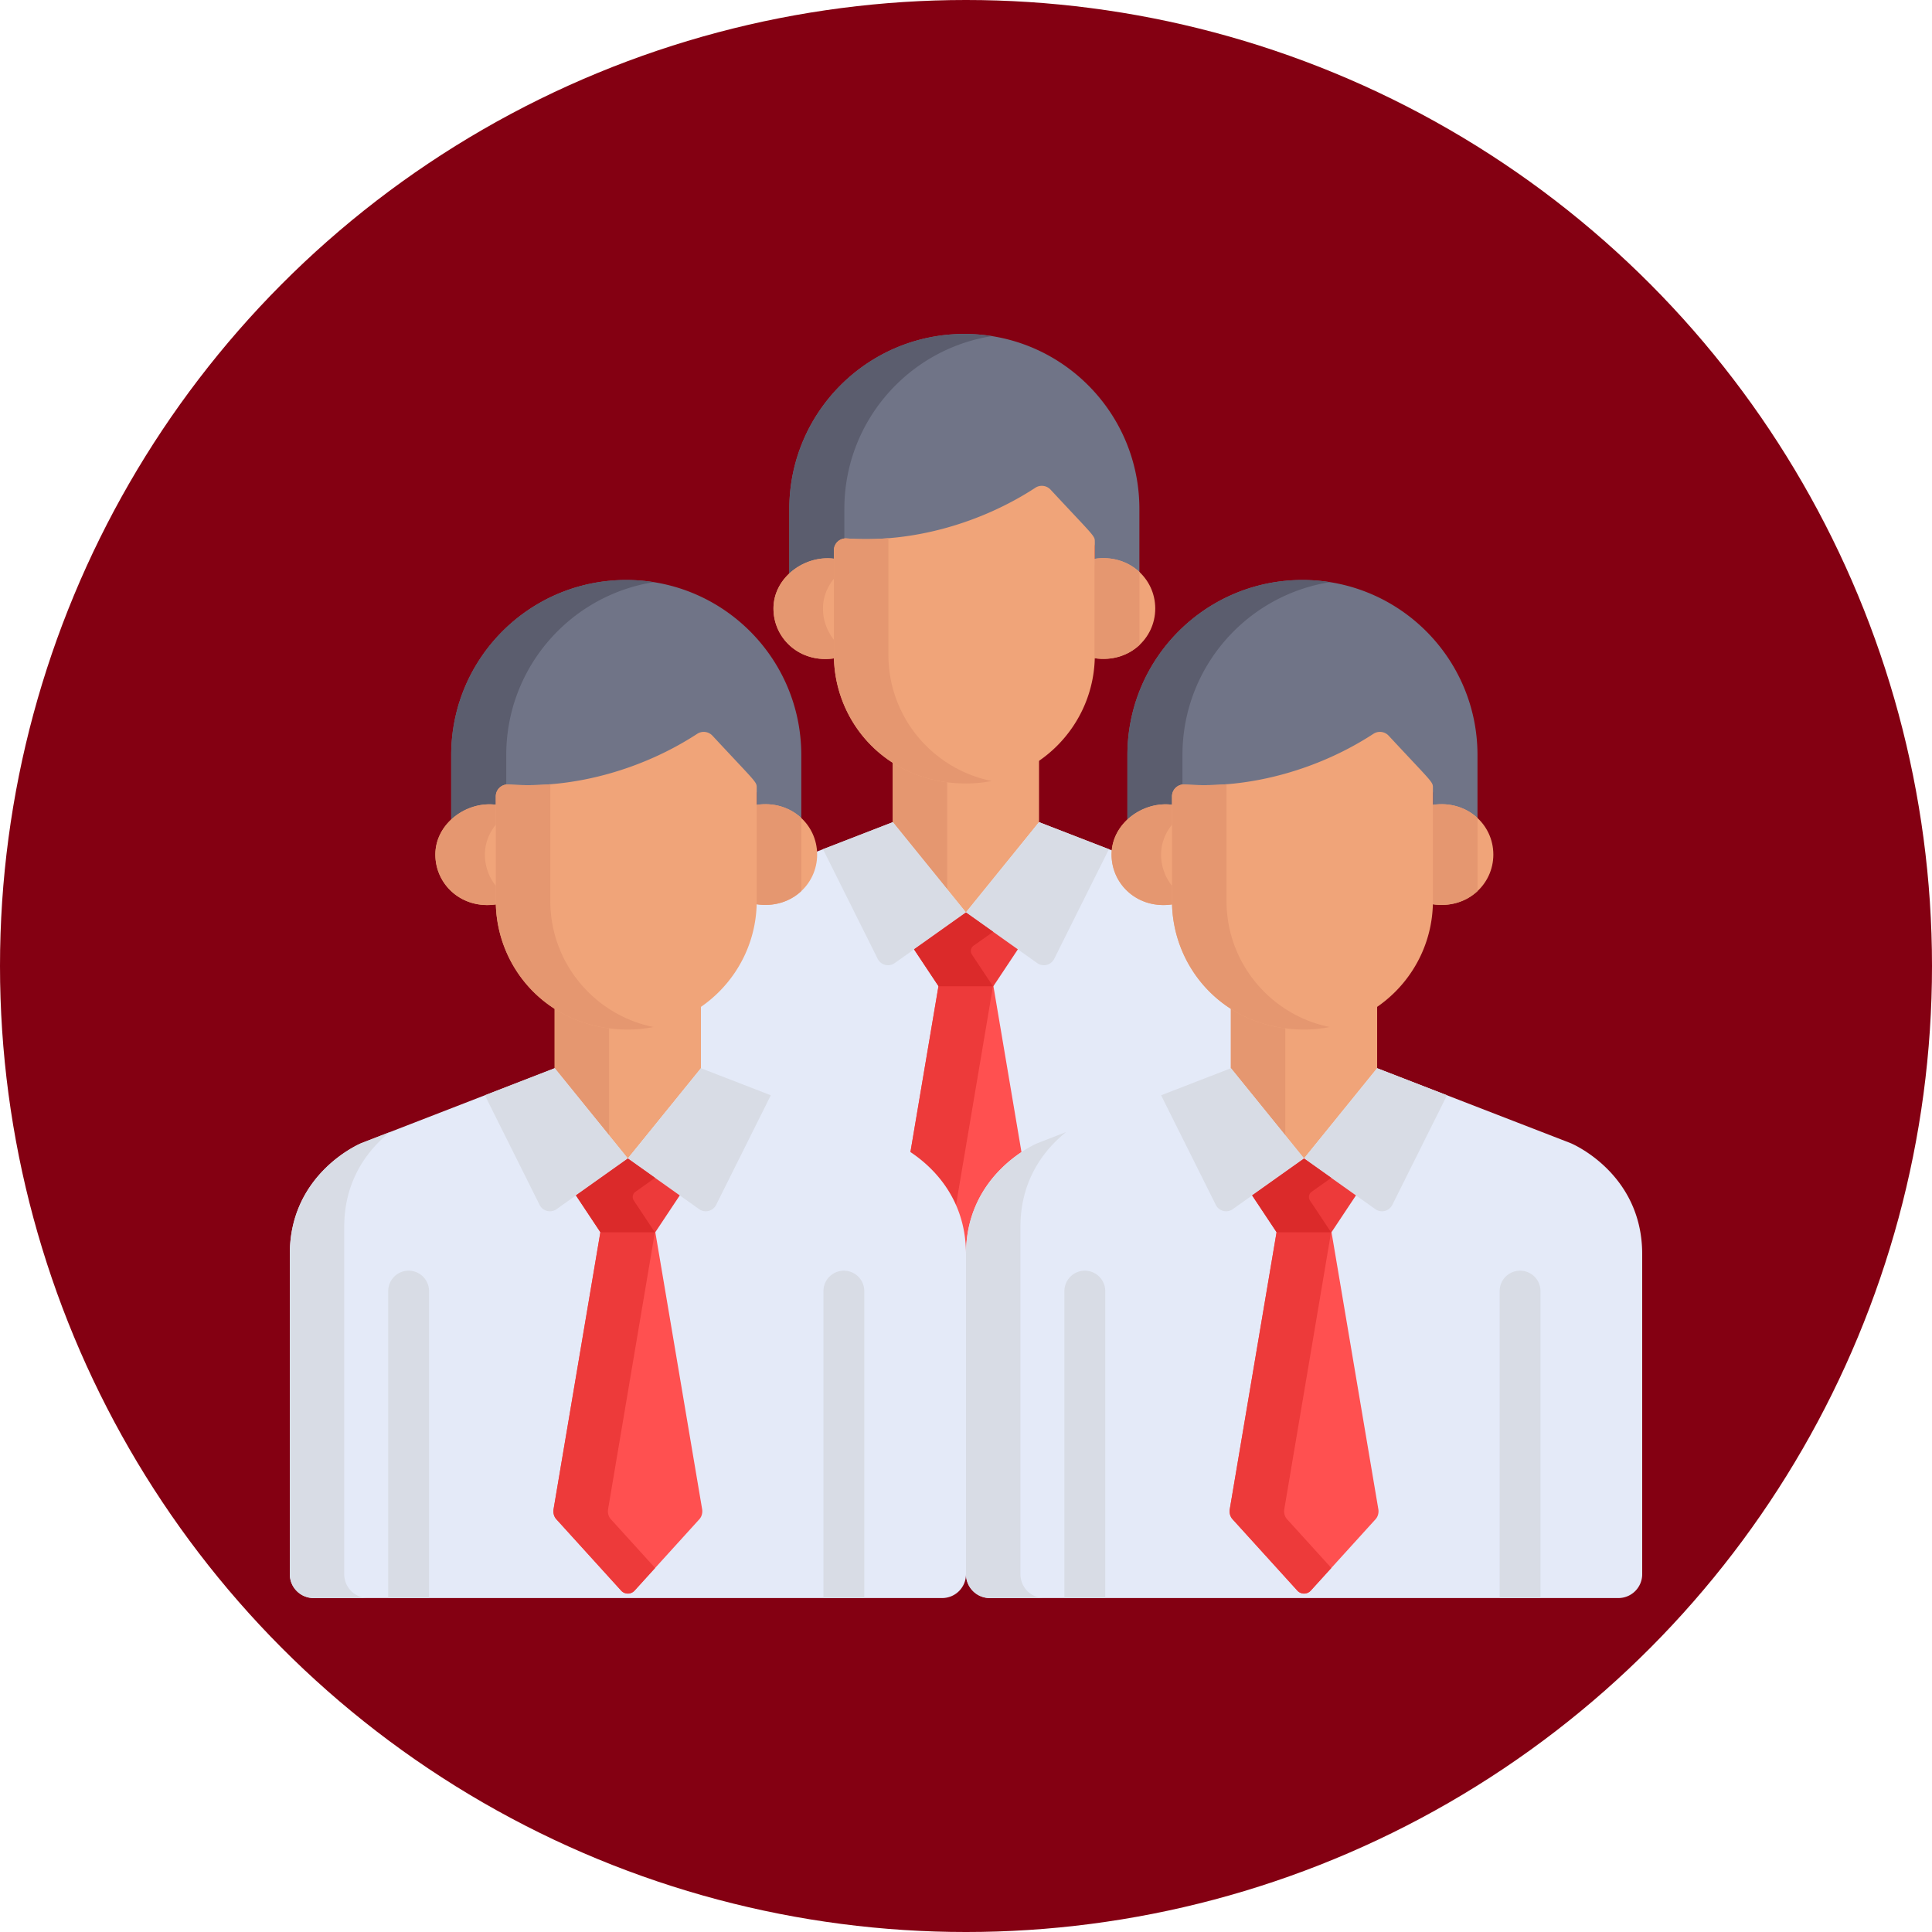 <svg xmlns="http://www.w3.org/2000/svg" version="1.1" xmlns:xlink="http://www.w3.org/1999/xlink" width="512" height="512" x="0" y="0" viewBox="0 0 511.999 511.999" style="enable-background:new 0 0 512 512" xml:space="preserve" class=""><circle r="256" cx="256" cy="256" fill="#840012" shape="circle"></circle><g transform="matrix(0.7,0,0,0.7,76.8,76.8)"><path d="M255.375 16.712c-36.6 0-66.268 29.669-66.268 66.268v26.795c4.429-4.105 10.73-6.337 16.88-5.515v-3.302c0-2.625 2.241-4.699 4.84-4.502 25.621 1.841 51.696-6.301 71.411-19.18a4.512 4.512 0 0 1 5.773.704c16.855 18.118 16.753 17.416 16.753 19.782v6.484c6.742-1.011 12.722 1.073 16.877 4.936V82.981c.002-36.6-29.666-66.269-66.266-66.269z" style="" fill="#707487" data-original="#707487" class=""></path><path d="M209.946 82.981c0-33.054 24.2-60.447 55.849-65.447a66.758 66.758 0 0 0-10.419-.822c-36.6 0-66.268 29.669-66.268 66.268v26.795c4.429-4.106 10.73-6.337 16.88-5.515v-3.302c0-2.322 1.755-4.205 3.958-4.475V82.981z" style="" fill="#5b5d6e" data-original="#5b5d6e"></path><path d="M304.677 101.847v36.443c0 .395-.021.785-.03 1.179 12.896 1.953 22.997-7.365 22.997-18.809-.001-11.467-10.11-20.74-22.967-18.813z" style="" fill="#f0a479" data-original="#f0a479" class=""></path><path d="M321.673 106.85c-4.173-3.91-10.2-6.022-16.996-5.003v36.443c0 .395-.021.785-.03 1.179 6.817 1.032 12.851-1.086 17.026-5.002V106.85z" style="" fill="#e59770" data-original="#e59770"></path><path d="M206.135 138.334v-36.521c-11.256-1.503-23.025 7.135-23.025 18.846 0 11.458 10.104 20.817 23.054 18.857-.01-.394-.029-.787-.029-1.182z" style="" fill="#f0a479" data-original="#f0a479" class=""></path><path d="M206.135 132.668a18.901 18.901 0 0 1-4.275-12.009c0-4.367 1.638-8.307 4.275-11.453v-7.393c-11.256-1.503-23.026 7.136-23.026 18.846 0 11.458 10.104 20.817 23.054 18.857-.009-.394-.029-.787-.029-1.181v-5.667h.001z" style="" fill="#e59770" data-original="#e59770"></path><path d="M256.081 184.579c-10.706 0-20.115-2.939-27.81-7.856v27.149l27.691 34.18 27.69-34.18v-27.883a48.4 48.4 0 0 1-27.571 8.59z" style="" fill="#f0a479" data-original="#f0a479" class=""></path><path d="M248.876 184.113c-7.754-1.005-14.688-3.61-20.605-7.39v27.149l20.605 25.433v-45.192z" style="" fill="#e59770" data-original="#e59770"></path><path d="m356.906 229.915-73.254-28.37-27.69 34.18-27.691-34.18-73.177 28.37S128 241.053 128 271.94v121.169a9.029 9.029 0 0 0 9.028 9.028h237.943a9.029 9.029 0 0 0 9.028-9.028V271.94c.001-30.887-27.093-42.025-27.093-42.025z" style="" fill="#e4eaf8" data-original="#e4eaf8"></path><path d="M148.605 393.109V261.637c0-18.314 9.525-29.683 17.28-35.906l-10.791 4.184S128 241.053 128 271.94v121.17a9.029 9.029 0 0 0 9.028 9.028h20.605a9.03 9.03 0 0 1-9.028-9.029z" style="" fill="#d8dce5" data-original="#d8dce5"></path><path d="M288.012 75.654a4.512 4.512 0 0 0-5.773-.704c-19.715 12.879-45.79 21.021-71.411 19.18-2.599-.197-4.84 1.877-4.84 4.502v39.589c0 25.444 19.937 48.684 50.094 48.684 26.845 0 48.685-21.84 48.685-48.684V95.436c-.001-2.366.1-1.665-16.755-19.782z" style="" fill="#f0a479" data-original="#f0a479" class=""></path><path d="M226.626 138.222V94.039a104.39 104.39 0 0 1-15.798.091c-2.599-.197-4.84 1.877-4.84 4.502v39.59c0 25.444 19.937 48.684 50.094 48.684 3.291 0 6.505-.332 9.615-.958-22.256-4.477-39.071-24.173-39.071-47.726z" style="" fill="#e59770" data-original="#e59770"></path><path d="m289.396 253.288 20.706-41.499-26.45-10.244-27.69 34.18 26.997 19.174a4.368 4.368 0 0 0 6.437-1.611z" style="" fill="#d8dce5" data-original="#d8dce5"></path><path d="m222.566 253.288-20.706-41.499 26.45-10.244 27.69 34.18-26.997 19.174a4.368 4.368 0 0 1-6.437-1.611z" style="" fill="#d8dce5" data-original="#d8dce5"></path><path d="m284.124 368.613-17.772-105.172H245.61l-17.772 105.172c-.187 1.355.211 2.731 1.058 3.665l24.536 27.036a3.441 3.441 0 0 0 5.098 0l24.536-27.036c.847-.934 1.245-2.311 1.058-3.665z" style="" fill="#ff5050" data-original="#ff5050"></path><path d="M249.535 372.277c-.847-.934-1.245-2.31-1.058-3.665l17.772-105.172H245.61l-17.772 105.172c-.187 1.355.211 2.731 1.058 3.665l24.536 27.035a3.441 3.441 0 0 0 5.098 0l7.77-8.562-16.765-18.473z" style="" fill="#ed3a3a" data-original="#ed3a3a"></path><path d="M255.998 235.749v-.024l-.017.012-.017-.012v.024l-19.636 13.945 9.282 13.97H266.352l9.282-13.97z" style="" fill="#ed3a3a" data-original="#ed3a3a"></path><path d="m266.284 243.054-10.286-7.305v-.024l-.017.012-.017-.012v.024l-19.636 13.946 9.282 13.969h20.604l-7.968-11.992a2.449 2.449 0 0 1 .622-3.352l7.416-5.266z" style="" fill="#db2a2a" data-original="#db2a2a"></path><path d="M383.375 109.863c-36.6 0-66.268 29.669-66.268 66.268v26.795c4.429-4.105 10.73-6.337 16.88-5.515v-3.302c0-2.625 2.241-4.699 4.84-4.502 25.621 1.841 51.696-6.301 71.411-19.18a4.512 4.512 0 0 1 5.773.704c16.855 18.118 16.753 17.416 16.753 19.782v6.484c6.742-1.011 12.722 1.073 16.877 4.936v-26.202c.002-36.6-29.666-66.268-66.266-66.268z" style="" fill="#707487" data-original="#707487" class=""></path><path d="M337.946 176.131c0-33.054 24.2-60.447 55.849-65.447a66.758 66.758 0 0 0-10.419-.822c-36.6 0-66.268 29.669-66.268 66.269v26.795c4.429-4.106 10.73-6.337 16.88-5.515v-3.302c0-2.322 1.755-4.205 3.958-4.475v-13.503z" style="" fill="#5b5d6e" data-original="#5b5d6e"></path><path d="M432.677 194.997v36.443c0 .395-.021.785-.03 1.179 12.896 1.953 22.997-7.365 22.997-18.809-.001-11.467-10.11-20.74-22.967-18.813z" style="" fill="#f0a479" data-original="#f0a479" class=""></path><path d="M449.673 200c-4.173-3.91-10.2-6.022-16.996-5.003v36.443c0 .395-.021.785-.03 1.179 6.817 1.032 12.851-1.086 17.026-5.002V200z" style="" fill="#e59770" data-original="#e59770"></path><path d="M334.135 231.485v-36.521c-11.256-1.503-23.025 7.135-23.025 18.846 0 11.458 10.104 20.817 23.054 18.857-.01-.395-.029-.788-.029-1.182z" style="" fill="#f0a479" data-original="#f0a479" class=""></path><path d="M334.135 225.818a18.901 18.901 0 0 1-4.275-12.009c0-4.367 1.638-8.307 4.275-11.453v-7.393c-11.256-1.503-23.026 7.135-23.026 18.846 0 11.458 10.104 20.817 23.054 18.857-.009-.394-.029-.787-.029-1.181l.001-5.667z" style="" fill="#e59770" data-original="#e59770"></path><path d="M384.081 277.729c-10.706 0-20.115-2.939-27.81-7.856v27.149l27.691 34.18 27.69-34.18v-27.883a48.408 48.408 0 0 1-27.571 8.59z" style="" fill="#f0a479" data-original="#f0a479" class=""></path><path d="M376.876 277.263c-7.754-1.005-14.688-3.61-20.605-7.39v27.149l20.605 25.433v-45.192z" style="" fill="#e59770" data-original="#e59770"></path><path d="m484.906 323.065-73.254-28.37-27.69 34.18-27.691-34.18-73.177 28.37S256 334.204 256 365.09v121.169a9.029 9.029 0 0 0 9.028 9.028h237.943a9.029 9.029 0 0 0 9.028-9.028V365.09c.001-30.887-27.093-42.025-27.093-42.025z" style="" fill="#e4eaf8" data-original="#e4eaf8"></path><path d="M276.605 486.259V354.787c0-18.314 9.525-29.683 17.28-35.906l-10.791 4.184S256 334.203 256 365.09v121.17a9.029 9.029 0 0 0 9.029 9.028h20.605a9.03 9.03 0 0 1-9.029-9.029z" style="" fill="#d8dce5" data-original="#d8dce5"></path><path d="M416.012 168.804a4.512 4.512 0 0 0-5.773-.704c-19.715 12.879-45.79 21.021-71.411 19.18-2.599-.197-4.84 1.877-4.84 4.502v39.589c0 25.444 19.937 48.684 50.094 48.684 26.845 0 48.685-21.84 48.685-48.684v-42.785c-.002-2.365.1-1.665-16.755-19.782z" style="" fill="#f0a479" data-original="#f0a479" class=""></path><path d="M354.626 231.372V187.19a104.39 104.39 0 0 1-15.798.091c-2.599-.197-4.84 1.877-4.84 4.502v39.59c0 25.444 19.937 48.684 50.094 48.684 3.291 0 6.505-.332 9.615-.958-22.256-4.478-39.071-24.174-39.071-47.727z" style="" fill="#e59770" data-original="#e59770"></path><path d="m417.396 346.438 20.706-41.499-26.45-10.244-27.69 34.18 26.997 19.174a4.368 4.368 0 0 0 6.437-1.611z" style="" fill="#d8dce5" data-original="#d8dce5"></path><path d="m350.566 346.438-20.706-41.499 26.45-10.244 27.69 34.18-26.997 19.174a4.368 4.368 0 0 1-6.437-1.611z" style="" fill="#d8dce5" data-original="#d8dce5"></path><path d="m412.124 461.763-17.772-105.172H373.61l-17.772 105.172c-.187 1.355.211 2.731 1.058 3.665l24.536 27.036a3.441 3.441 0 0 0 5.098 0l24.536-27.036c.847-.935 1.244-2.31 1.058-3.665z" style="" fill="#ff5050" data-original="#ff5050"></path><path d="M377.535 465.428c-.847-.934-1.245-2.31-1.058-3.665l17.772-105.172H373.61l-17.772 105.172c-.187 1.355.211 2.731 1.058 3.665l24.536 27.035a3.441 3.441 0 0 0 5.098 0l7.77-8.562-16.765-18.473z" style="" fill="#ed3a3a" data-original="#ed3a3a"></path><path d="M383.998 328.898v-.023l-.017.012-.017-.012v.023l-19.636 13.946 9.282 13.97H394.352l9.281-13.97z" style="" fill="#ed3a3a" data-original="#ed3a3a"></path><path d="m394.283 336.204-10.286-7.305v-.024l-.017.012-.017-.012v.024l-19.636 13.946 9.282 13.969h20.604l-7.968-11.992a2.45 2.45 0 0 1 .622-3.353l7.416-5.265z" style="" fill="#db2a2a" data-original="#db2a2a"></path><path d="M308.715 495.288V379.075a7.727 7.727 0 0 0-15.454 0v116.212l15.454.001zM473.488 495.288V379.075a7.727 7.727 0 0 0-15.454 0v116.212l15.454.001z" style="" fill="#d8dce5" data-original="#d8dce5"></path><path d="M127.375 109.863c-36.6 0-66.268 29.669-66.268 66.268v26.795c4.429-4.105 10.73-6.337 16.88-5.515v-3.302c0-2.625 2.241-4.699 4.84-4.502 25.621 1.841 51.696-6.301 71.411-19.18a4.512 4.512 0 0 1 5.773.704c16.855 18.118 16.753 17.416 16.753 19.782v6.484c6.742-1.011 12.722 1.073 16.877 4.936v-26.202c.002-36.6-29.666-66.268-66.266-66.268z" style="" fill="#707487" data-original="#707487" class=""></path><path d="M81.946 176.131c0-33.054 24.2-60.447 55.849-65.447a66.758 66.758 0 0 0-10.419-.822c-36.6 0-66.268 29.669-66.268 66.269v26.795c4.429-4.106 10.73-6.337 16.88-5.515v-3.302c0-2.322 1.755-4.205 3.958-4.475v-13.503z" style="" fill="#5b5d6e" data-original="#5b5d6e"></path><path d="M176.677 194.997v36.443c0 .395-.021.785-.03 1.179 12.896 1.953 22.997-7.365 22.997-18.809-.001-11.467-10.11-20.74-22.967-18.813z" style="" fill="#f0a479" data-original="#f0a479" class=""></path><path d="M193.673 200c-4.173-3.91-10.2-6.022-16.996-5.003v36.443c0 .395-.021.785-.03 1.179 6.817 1.032 12.851-1.086 17.026-5.002V200z" style="" fill="#e59770" data-original="#e59770"></path><path d="M78.135 231.485v-36.521c-11.256-1.503-23.026 7.135-23.026 18.846 0 11.458 10.104 20.817 23.054 18.857-.009-.395-.028-.788-.028-1.182z" style="" fill="#f0a479" data-original="#f0a479" class=""></path><path d="M78.135 225.818a18.901 18.901 0 0 1-4.275-12.009c0-4.367 1.638-8.307 4.275-11.453v-7.393c-11.256-1.503-23.026 7.135-23.026 18.846 0 11.458 10.104 20.817 23.054 18.857-.009-.394-.029-.787-.029-1.181l.001-5.667z" style="" fill="#e59770" data-original="#e59770"></path><path d="M128.081 277.729c-10.706 0-20.115-2.939-27.81-7.856v27.149l27.691 34.18 27.69-34.18v-27.883a48.408 48.408 0 0 1-27.571 8.59z" style="" fill="#f0a479" data-original="#f0a479" class=""></path><path d="M120.876 277.263c-7.754-1.005-14.688-3.61-20.605-7.39v27.149l20.605 25.433v-45.192z" style="" fill="#e59770" data-original="#e59770"></path><path d="m228.906 323.065-73.254-28.37-27.69 34.18-27.691-34.18-73.177 28.37S0 334.204 0 365.09v121.169a9.029 9.029 0 0 0 9.028 9.028h237.943a9.029 9.029 0 0 0 9.028-9.028V365.09c.001-30.887-27.093-42.025-27.093-42.025z" style="" fill="#e4eaf8" data-original="#e4eaf8"></path><path d="M20.605 486.259V354.787c0-18.314 9.525-29.683 17.28-35.906l-10.791 4.184S0 334.203 0 365.09v121.17a9.029 9.029 0 0 0 9.028 9.028h20.605a9.03 9.03 0 0 1-9.028-9.029z" style="" fill="#d8dce5" data-original="#d8dce5"></path><path d="M160.012 168.804a4.512 4.512 0 0 0-5.773-.704c-19.715 12.879-45.79 21.021-71.411 19.18-2.599-.197-4.84 1.877-4.84 4.502v39.589c0 25.444 19.937 48.684 50.094 48.684 26.845 0 48.685-21.84 48.685-48.684v-42.785c-.001-2.365.1-1.665-16.755-19.782z" style="" fill="#f0a479" data-original="#f0a479" class=""></path><path d="M98.626 231.372V187.19a104.39 104.39 0 0 1-15.798.091c-2.599-.197-4.84 1.877-4.84 4.502v39.59c0 25.444 19.937 48.684 50.094 48.684 3.291 0 6.505-.332 9.615-.958-22.256-4.478-39.071-24.174-39.071-47.727z" style="" fill="#e59770" data-original="#e59770"></path><path d="m161.396 346.438 20.706-41.499-26.45-10.244-27.69 34.18 26.997 19.174a4.368 4.368 0 0 0 6.437-1.611z" style="" fill="#d8dce5" data-original="#d8dce5"></path><path d="M94.566 346.438 73.86 304.939l26.45-10.244 27.69 34.18-26.997 19.174a4.368 4.368 0 0 1-6.437-1.611z" style="" fill="#d8dce5" data-original="#d8dce5"></path><path d="m156.124 461.763-17.772-105.172H117.61L99.838 461.763c-.187 1.355.211 2.731 1.058 3.665l24.536 27.036a3.441 3.441 0 0 0 5.098 0l24.536-27.036c.847-.935 1.245-2.31 1.058-3.665z" style="" fill="#ff5050" data-original="#ff5050"></path><path d="M121.535 465.428c-.847-.934-1.245-2.31-1.058-3.665l17.772-105.172H117.61L99.838 461.763c-.187 1.355.211 2.731 1.058 3.665l24.536 27.035a3.441 3.441 0 0 0 5.098 0l7.77-8.562-16.765-18.473z" style="" fill="#ed3a3a" data-original="#ed3a3a"></path><path d="M127.998 328.898v-.023l-.017.012-.017-.012v.023l-19.636 13.946 9.282 13.97H138.352l9.281-13.97z" style="" fill="#ed3a3a" data-original="#ed3a3a"></path><path d="m138.283 336.204-10.286-7.305v-.024l-.017.012-.017-.012v.024l-19.636 13.946 9.282 13.969h20.604l-7.968-11.992a2.45 2.45 0 0 1 .622-3.353l7.416-5.265z" style="" fill="#db2a2a" data-original="#db2a2a"></path><path d="M52.715 495.288V379.075a7.727 7.727 0 0 0-15.454 0v116.212l15.454.001zM217.488 495.288V379.075a7.727 7.727 0 0 0-15.454 0v116.212l15.454.001z" style="" fill="#d8dce5" data-original="#d8dce5"></path></g></svg>